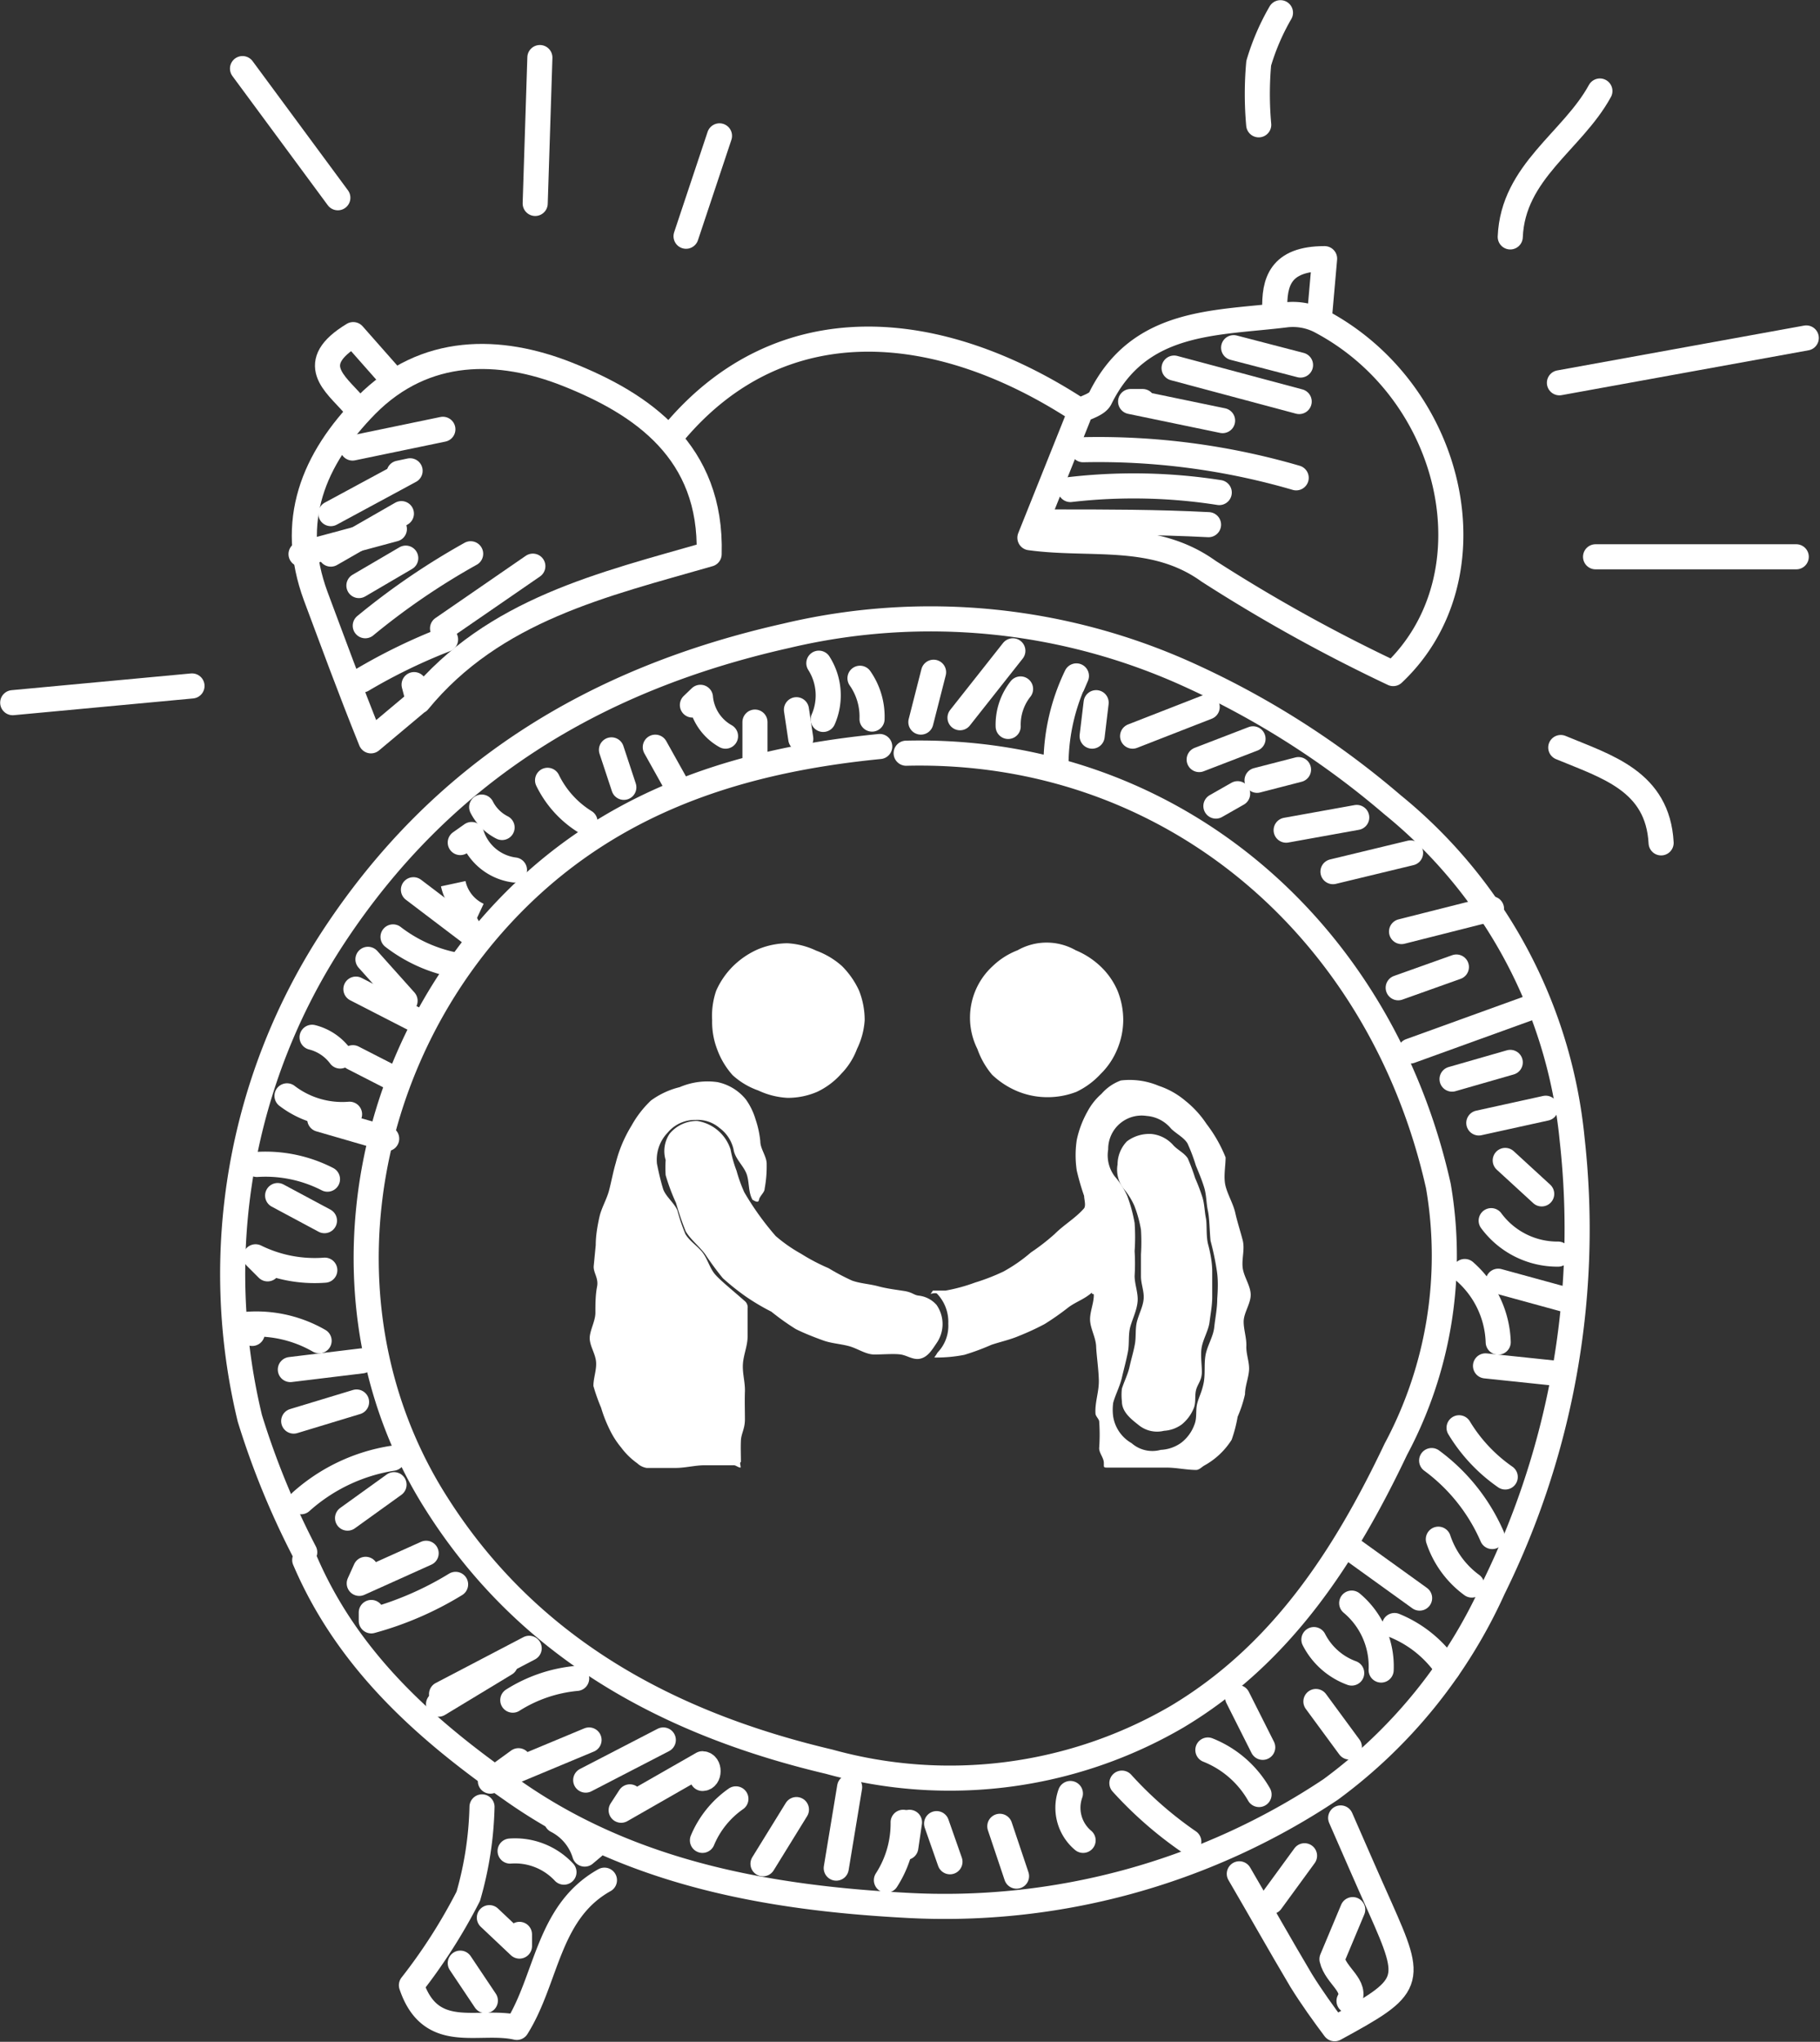 <svg xmlns="http://www.w3.org/2000/svg" viewBox="0 0 54.41 61.02"><rect x="0" y="0" width="54.41" height="61.02" fill="#333333" stroke="none"/><defs><style>.cls-1,.cls-2{fill:none;stroke:#fff;stroke-width:0.75px;}.cls-1{stroke-linecap:round;stroke-linejoin:round;}.cls-2{stroke-miterlimit:10;}.cls-3{fill:#fff;}</style></defs><title>services</title><g id="Layer_2" data-name="Layer 2"><g id="Layer_1-2" data-name="Layer 1"><path class="cls-1" d="M32.24,12.45l-1.45,3.62c1.82.25,3.7-.18,5.34,1a48.54,48.54,0,0,0,5.52,3.06c3.07-2.89,1.86-8.43-2.21-10.55a1.79,1.79,0,0,0-1-.17c-2.09.26-4.38.12-5.55,2.5-.09.18-.42.26-.61.37-4.22-2.77-8.92-3.16-12.12.64"/><path class="cls-1" d="M12.38,20.46l.13.5c2.26-2.75,5.53-3.49,8.69-4.4.09-3.06-2-4.49-4.25-5.38-2-.79-4.24-.85-6,.93-1.59,1.62-2.34,3.46-1.51,5.71.51,1.36,1,2.71,1.65,4.32L12.45,21"/><path class="cls-1" d="M54,10.1l-7.38,1.34"/><path class="cls-1" d="M53.7,16.64h-6"/><path class="cls-1" d="M5.74,20.5.38,21"/><path class="cls-1" d="M47.83,2.72c-.82,1.5-2.6,2.41-2.68,4.36"/><path class="cls-1" d="M16.14,1.72,16,6.08"/><path class="cls-1" d="M7.25,2.05,10.1,5.91"/><path class="cls-1" d="M46.66,22.34c1.37.57,2.9,1,3,2.85"/><path class="cls-1" d="M39.45,9.43l.15-1.7c-1.34,0-1.51.71-1.49,1.53"/><path class="cls-1" d="M38.28.38a6.89,6.89,0,0,0-.65,1.51,10.24,10.24,0,0,0,0,1.84"/><path class="cls-1" d="M21.51,4.06l-1,3"/><path class="cls-1" d="M11.69,11.28,10.56,10c-1.42.86-.54,1.46,0,2.08"/><path class="cls-1" d="M14.41,54A10.48,10.48,0,0,1,14,56.67a16.39,16.39,0,0,1-1.7,2.66c.58,1.72,2,1,3.15,1.26.91-1.45.92-3.45,2.62-4.4"/><path class="cls-1" d="M37.05,56c.62,1.06,1.22,2.13,1.85,3.19.31.5.67,1,1,1.44,2.33-1.27,2.36-1.37,1.36-3.62-.4-.89-.79-1.79-1.18-2.68"/><path class="cls-1" d="M9.11,46.62c1.28,3,3.6,5.07,6.2,6.88C18.85,56,23,56.72,27.06,56.94a20.78,20.78,0,0,0,12.72-3.46,15.22,15.22,0,0,0,4.86-6A24.25,24.25,0,0,0,47,34.05a14.71,14.71,0,0,0-5.37-10,25.6,25.6,0,0,0-6-3.84A18.65,18.65,0,0,0,23.51,19c-5.79,1.3-10.33,4.12-13.54,9a18.35,18.35,0,0,0-2.5,14.39,24.1,24.1,0,0,0,1.64,4"/><path class="cls-1" d="M13.76,25.18l.34-.24A1.55,1.55,0,0,0,15.38,26"/><path class="cls-1" d="M16.37,23.32a3,3,0,0,0,1.12,1.24"/><path class="cls-1" d="M19.59,22.33l.62,1.11"/><path class="cls-1" d="M22.57,21.58V22.7"/><path class="cls-1" d="M23.81,21.21l.13.87"/><path class="cls-1" d="M27.91,20.09l-.38,1.49"/><path class="cls-1" d="M30.51,20.59a1.72,1.72,0,0,0-.37,1.12"/><path class="cls-1" d="M32.77,21l-.12,1"/><path class="cls-1" d="M33.86,22l2.23-.87"/><path class="cls-1" d="M35.85,22.7l1.61-.62"/><path class="cls-1" d="M37.58,23.32,38.82,23"/><path class="cls-1" d="M38.45,24.81l2.11-.38"/><path class="cls-1" d="M41.8,29.52l1.74-.62"/><path class="cls-1" d="M43.41,32.25l1.74-.5"/><path class="cls-1" d="M45,34.68l1.09,1"/><path class="cls-1" d="M43.79,38a2.93,2.93,0,0,1,1,2.11"/><path class="cls-1" d="M43,46a2.79,2.79,0,0,0,1,1.37"/><path class="cls-1" d="M40.41,47.91a2.46,2.46,0,0,1,.88,2"/><path class="cls-1" d="M37,50.73l.75,1.49"/><path class="cls-1" d="M27.08,55.21l.11-.75"/><path class="cls-1" d="M21,55a2.85,2.85,0,0,1,1-1.24"/><path class="cls-1" d="M21,53.15c.22,0,.23-.43,0-.44L18.57,54.1l.26-.4"/><path class="cls-1" d="M17.61,52l-2.95,1.23.84-.61"/><path class="cls-1" d="M13.11,50.93l2-1.21"/><path class="cls-1" d="M10.39,45.37l1.39-1"/><path class="cls-1" d="M8.78,42.47l1.88-.57"/><path class="cls-1" d="M7.54,39.85l-.37-.25a3.76,3.76,0,0,1,2.37.47"/><path class="cls-1" d="M8,37.92l-.36-.36a4,4,0,0,0,2.07.4"/><path class="cls-1" d="M7.68,34.8a4.06,4.06,0,0,1,2.11.44"/><path class="cls-1" d="M9.56,33.45l2,.58"/><path class="cls-1" d="M10.55,31.61l1.23.63"/><path class="cls-1" d="M11,28.67l1.11,1.24"/><path class="cls-1" d="M12.36,26.59l1.74,1.32-.21-.37"/><path class="cls-1" d="M20.7,21.07l.24-.23A1.48,1.48,0,0,0,21.69,22"/><path class="cls-1" d="M42.8,43.65a5.58,5.58,0,0,1,1.81,2.27"/><path class="cls-1" d="M39,55.46l-1,1.37"/><path class="cls-1" d="M40.44,57.07l-.62,1.48c.12.51.76.8.51,1.25"/><path class="cls-1" d="M13.76,58.67l.75,1.12"/><path class="cls-1" d="M14.63,57.31l.9.85,0-.35"/><path class="cls-1" d="M15.25,55.32a2,2,0,0,1,1.61.63"/><path class="cls-1" d="M16.64,54.41a1.67,1.67,0,0,1,.84,1l.25-.21"/><path class="cls-1" d="M23.81,54.08l-1,1.62"/><path class="cls-1" d="M27,54.46a3.12,3.12,0,0,1-.5,1.73"/><path class="cls-1" d="M29.89,54.58l.5,1.49"/><path class="cls-1" d="M33.54,53.29a11.47,11.47,0,0,0,2,1.75"/><path class="cls-1" d="M36.11,52.3a3.06,3.06,0,0,1,1.53,1.33"/><path class="cls-1" d="M39.34,50.85l1,1.36"/><path class="cls-1" d="M41.69,48.58a3.49,3.49,0,0,1,1.59,1.3"/><path class="cls-1" d="M9.89,16.56,12,15.35"/><path class="cls-1" d="M9.89,15.35l2.37-1.28-.33.07"/><path class="cls-1" d="M10.92,18.7a21.1,21.1,0,0,1,3.15-2.15"/><path class="cls-1" d="M10.73,17.5l1.4-.82"/><path class="cls-1" d="M13.23,18.78l2.7-1.86"/><path class="cls-1" d="M10.54,13.39l2.7-.56"/><path class="cls-1" d="M9,16.56l2.79-.75"/><path class="cls-1" d="M10.64,29.56l1.95,1"/><path class="cls-1" d="M9.33,31a1.5,1.5,0,0,1,.84.56"/><path class="cls-1" d="M8.58,32.75a2.72,2.72,0,0,0,1.87.55"/><path class="cls-1" d="M11.75,28a4.43,4.43,0,0,0,1.86.84"/><path class="cls-1" d="M18.28,22.41l.37,1.12"/><path class="cls-1" d="M24.48,19.82a1.79,1.79,0,0,1,.13,1.68"/><path class="cls-1" d="M30.28,19.45l-1.58,2"/><path class="cls-1" d="M25.71,20.27a2,2,0,0,1,.36,1.22"/><path class="cls-1" d="M39.85,26.05l2.32-.56"/><path class="cls-1" d="M41.9,27.84l2.69-.68"/><path class="cls-1" d="M10.93,46.9l-.19.42,2-.9"/><path class="cls-1" d="M11.1,48.19v.25a9.71,9.71,0,0,0,2.52-1.09"/><path class="cls-1" d="M13.2,50.63l2.62-1.37"/><path class="cls-1" d="M9,44.88a5.34,5.34,0,0,1,2.74-1.3"/><path class="cls-1" d="M40.44,46.32l2,1.44"/><path class="cls-1" d="M44.58,36.48a2.46,2.46,0,0,0,2,1"/><path class="cls-1" d="M44.41,40.82l2,.21"/><path class="cls-1" d="M44.79,38.29l2.19.6"/><path class="cls-1" d="M42.16,31.41l3.54-1.28"/><path class="cls-1" d="M32.06,20.48l.12-.28a6.12,6.12,0,0,0-.61,2.59"/><path class="cls-1" d="M25.4,53.41,25,55.83"/><path class="cls-1" d="M28,54.5l.4,1.14"/><path class="cls-1" d="M32,53.6A1.27,1.27,0,0,0,32.38,55"/><path class="cls-1" d="M39.28,49a2.06,2.06,0,0,0,1.13,1"/><path class="cls-1" d="M17.51,53.2,19.83,52"/><path class="cls-1" d="M15.33,50.81a4.31,4.31,0,0,1,1.91-.65"/><path class="cls-1" d="M8.68,40.93l2.14-.26"/><path class="cls-1" d="M37,23.72l-.65.37"/><path class="cls-1" d="M43.62,42.67A4.82,4.82,0,0,0,45,44.14"/><path class="cls-1" d="M44.21,33.56l2-.44"/><path class="cls-1" d="M9.7,36.48l-1.4-.75"/><path class="cls-1" d="M14.4,24.12a1.38,1.38,0,0,0,.61.61"/><path class="cls-1" d="M32,14.63a16.58,16.58,0,0,1,4.45.09"/><path class="cls-1" d="M32.38,13.44a21.09,21.09,0,0,1,6.37.84"/><path class="cls-1" d="M34.16,12l-.36,0,2.75.57"/><path class="cls-1" d="M35.1,11l3.74,1"/><path class="cls-1" d="M36.88,10.39l2,.52"/><path class="cls-1" d="M31.54,15.6c1.53,0,3.06,0,4.59.08"/><path class="cls-1" d="M10.83,20.32a16.82,16.82,0,0,1,2.49-1.21"/><path class="cls-1" d="M27.09,22.51C35,22.32,41.28,27.76,43,35.44a12.26,12.26,0,0,1-1.27,7.87c-1.53,3.22-3.43,6.14-6.55,8a13.49,13.49,0,0,1-10.39,1.34c-4.83-1.14-9-3.4-11.73-7.7-3.46-5.42-2.5-12.55,1.64-17.29,3.11-3.55,7.11-4.91,11.6-5.35"/><path class="cls-2" d="M14.3,27.35a1.35,1.35,0,0,1-.75-.94"/><path class="cls-3" d="M22.14,43.86c-.07,0-.14-.07-.2-.07l-.87,0c-.29,0-.58.08-.87.08s-.58,0-.87,0a.53.53,0,0,1-.28-.14,2.14,2.14,0,0,1-.48-.47,2.61,2.61,0,0,1-.36-.57,4,4,0,0,1-.24-.62,5.61,5.61,0,0,1-.23-.65c0-.24.1-.48.08-.72s-.18-.46-.19-.69.17-.52.17-.78,0-.52.05-.78-.12-.42-.1-.62l.06-.62c0-.28.05-.57.11-.84s.22-.53.29-.8.12-.55.2-.82a4,4,0,0,1,.47-1.11,3.12,3.12,0,0,1,.58-.75,2.43,2.43,0,0,1,.86-.4,2.11,2.11,0,0,1,1.13-.15,1.48,1.48,0,0,1,.85.52,2,2,0,0,1,.29.6,2.9,2.9,0,0,1,.14.65c0,.23.2.46.19.69a3.56,3.56,0,0,1-.06.72c0,.12-.15.22-.17.34s-.17,0-.19,0c-.14-.23-.09-.56-.19-.8s-.34-.44-.38-.71a1.09,1.09,0,0,0-.42-.64,1,1,0,0,0-.71-.24,1.06,1.06,0,0,0-.84.38,1.17,1.17,0,0,0-.32.93c.05.25.11.51.18.74s.33.42.43.65a5.38,5.38,0,0,0,.24.71c.13.22.37.36.52.56s.21.47.38.66.58.52.86.77a.25.25,0,0,1,.1.24c0,.27,0,.55,0,.83s-.12.54-.14.82.07.55.06.83,0,.55,0,.83-.11.42-.12.63,0,.43,0,.64C22.1,43.72,22.15,43.79,22.14,43.86Z"/><path class="cls-3" d="M37.18,39.5c0-.27.22-.55.21-.82s-.21-.53-.24-.8.07-.55,0-.82-.16-.54-.22-.81-.22-.53-.29-.8,0-.59,0-.86a4.18,4.18,0,0,0-.57-1,3,3,0,0,0-.63-.69,2.41,2.41,0,0,0-.8-.45,2.23,2.23,0,0,0-1.13-.16,1.41,1.41,0,0,0-.58.4,1.86,1.86,0,0,0-.42.53,3,3,0,0,0-.32.85,3.06,3.06,0,0,0,0,.91,7.25,7.25,0,0,0,.22.76c0,.1.06.28,0,.37-.25.29-.6.49-.87.76a6.33,6.33,0,0,1-.72.56A4.73,4.73,0,0,1,30,38a6.23,6.23,0,0,1-.85.33,5.19,5.19,0,0,1-.88.24l-.38,0-.07.1s.17-.05.2,0a1.22,1.22,0,0,1,.33.89,1.15,1.15,0,0,1-.32.86s-.06.1-.1.15a4.31,4.31,0,0,0,.9-.08,7.1,7.1,0,0,0,.81-.3c.27-.09.55-.15.81-.26a7.83,7.83,0,0,0,.78-.36,8,8,0,0,0,.7-.49c.22-.17.49-.25.71-.45,0,.08.06,0,.06.08,0,.25-.13.52-.11.77s.17.5.18.76.07.65.08,1-.12.66-.1,1c0,.08.09.15.11.23a5.56,5.56,0,0,1,0,.81c0,.15.14.29.14.44s0,0,0,.06,0,.08.09.08l.89,0,.89,0c.3,0,.6.07.89.07.09,0,.17-.09.24-.13a2.25,2.25,0,0,0,.82-.77,4.12,4.12,0,0,0,.18-.69,3.75,3.75,0,0,0,.22-.67c0-.24.1-.47.12-.71s-.09-.49-.08-.73S37.18,39.74,37.18,39.5Zm-.79-.68c0,.29-.06.57-.09.85s-.21.55-.26.83,0,.57-.06.85-.14.4-.19.6,0,.42-.08.62a1.2,1.2,0,0,1-.4.55,1.14,1.14,0,0,1-.61.21.94.94,0,0,1-.87-.2,1.12,1.12,0,0,1-.55-.79,1.5,1.5,0,0,1,0-.42c.07-.25.2-.49.26-.75s.13-.51.18-.77,0-.52.08-.78.19-.48.21-.73-.09-.51-.09-.76a6.12,6.12,0,0,0,0-.74,6,6,0,0,0,0-.84,4.63,4.63,0,0,0-.22-.81,2.47,2.47,0,0,0-.38-.59,1.05,1.05,0,0,1-.19-.8,1,1,0,0,1,1.15-1,1.05,1.05,0,0,1,.73.38c.15.15.38.26.49.44a5.26,5.26,0,0,1,.25.66c.09.22.18.43.25.66s.06.46.11.69.05.6.08.9a8.22,8.22,0,0,1,.19.91C36.42,38.25,36.41,38.54,36.39,38.82Z"/><path class="cls-3" d="M20.84,33.5a1.25,1.25,0,0,1,1,.85,3.58,3.58,0,0,0,.18.64,4.41,4.41,0,0,0,.23.64,8.49,8.49,0,0,0,.94,1.31,4.49,4.49,0,0,0,.76.53,5.8,5.8,0,0,0,.82.43,6.7,6.7,0,0,0,.7.37c.25.09.52.1.78.17s.51.1.77.14.29.12.44.14A.83.83,0,0,1,28,39a1,1,0,0,1,0,1.14c-.13.19-.25.4-.47.46s-.4-.09-.6-.12-.53,0-.79,0-.5-.18-.76-.25-.52-.08-.77-.17-.56-.21-.82-.34a7.44,7.44,0,0,1-.73-.52,6.59,6.59,0,0,1-.76-.45,7.23,7.23,0,0,1-.69-.55,8.86,8.86,0,0,1-.53-.72c-.18-.24-.43-.43-.58-.68a8.51,8.51,0,0,1-.29-.85,5.89,5.89,0,0,1-.31-.83,3.31,3.31,0,0,1,0-.45.93.93,0,0,1,.12-.79A1.06,1.06,0,0,1,20.84,33.5Z"/><path class="cls-3" d="M25.85,30.49a2.29,2.29,0,0,1-.23.86,2.12,2.12,0,0,1-.47.74,2.24,2.24,0,0,1-.72.54,2.21,2.21,0,0,1-.89.18,2.33,2.33,0,0,1-.87-.22,2.23,2.23,0,0,1-.77-.46,2.39,2.39,0,0,1-.46-.77,2.28,2.28,0,0,1-.15-.87,2.32,2.32,0,0,1,.12-.88,2.39,2.39,0,0,1,.51-.74,2.48,2.48,0,0,1,.74-.5,2.34,2.34,0,0,1,.88-.18,2.28,2.28,0,0,1,.86.22,2.39,2.39,0,0,1,.77.46,2.52,2.52,0,0,1,.51.73A2.39,2.39,0,0,1,25.85,30.49Z"/><path class="cls-3" d="M33.58,30.49a2.29,2.29,0,0,1-.18.87,2.2,2.2,0,0,1-.5.74,2.36,2.36,0,0,1-.72.53,2.38,2.38,0,0,1-.89.16,2.34,2.34,0,0,1-.88-.18,2.49,2.49,0,0,1-.75-.49,2.45,2.45,0,0,1-.44-.77,2.09,2.09,0,0,1,.46-2.48,2.22,2.22,0,0,1,.74-.47,1.76,1.76,0,0,1,1.74,0,2.42,2.42,0,0,1,.74.48,2.19,2.19,0,0,1,.51.73A2.34,2.34,0,0,1,33.58,30.49Z"/><path class="cls-3" d="M36.24,38c0,.26,0,.51,0,.76s-.05.51-.08.75-.18.49-.23.73,0,.51,0,.76-.12.35-.17.53,0,.37-.07.55a1.21,1.21,0,0,1-.36.49,1,1,0,0,1-.53.19.87.87,0,0,1-.77-.18c-.23-.18-.49-.39-.49-.7a1.63,1.63,0,0,1,0-.38c.07-.22.18-.43.23-.66s.12-.45.16-.68,0-.46.07-.7.17-.42.19-.64-.08-.45-.08-.67,0-.44,0-.66a6.12,6.12,0,0,0,0-.74,3.67,3.67,0,0,0-.2-.72,2.18,2.18,0,0,0-.33-.52.92.92,0,0,1-.17-.71,1,1,0,0,1,.28-.69,1.11,1.11,0,0,1,.74-.22,1,1,0,0,1,.65.34c.13.14.33.23.43.39a6,6,0,0,1,.22.59,5.77,5.77,0,0,1,.22.58c.06.2.06.41.1.61s0,.54.07.8S36.24,37.75,36.24,38Z"/></g></g></svg>